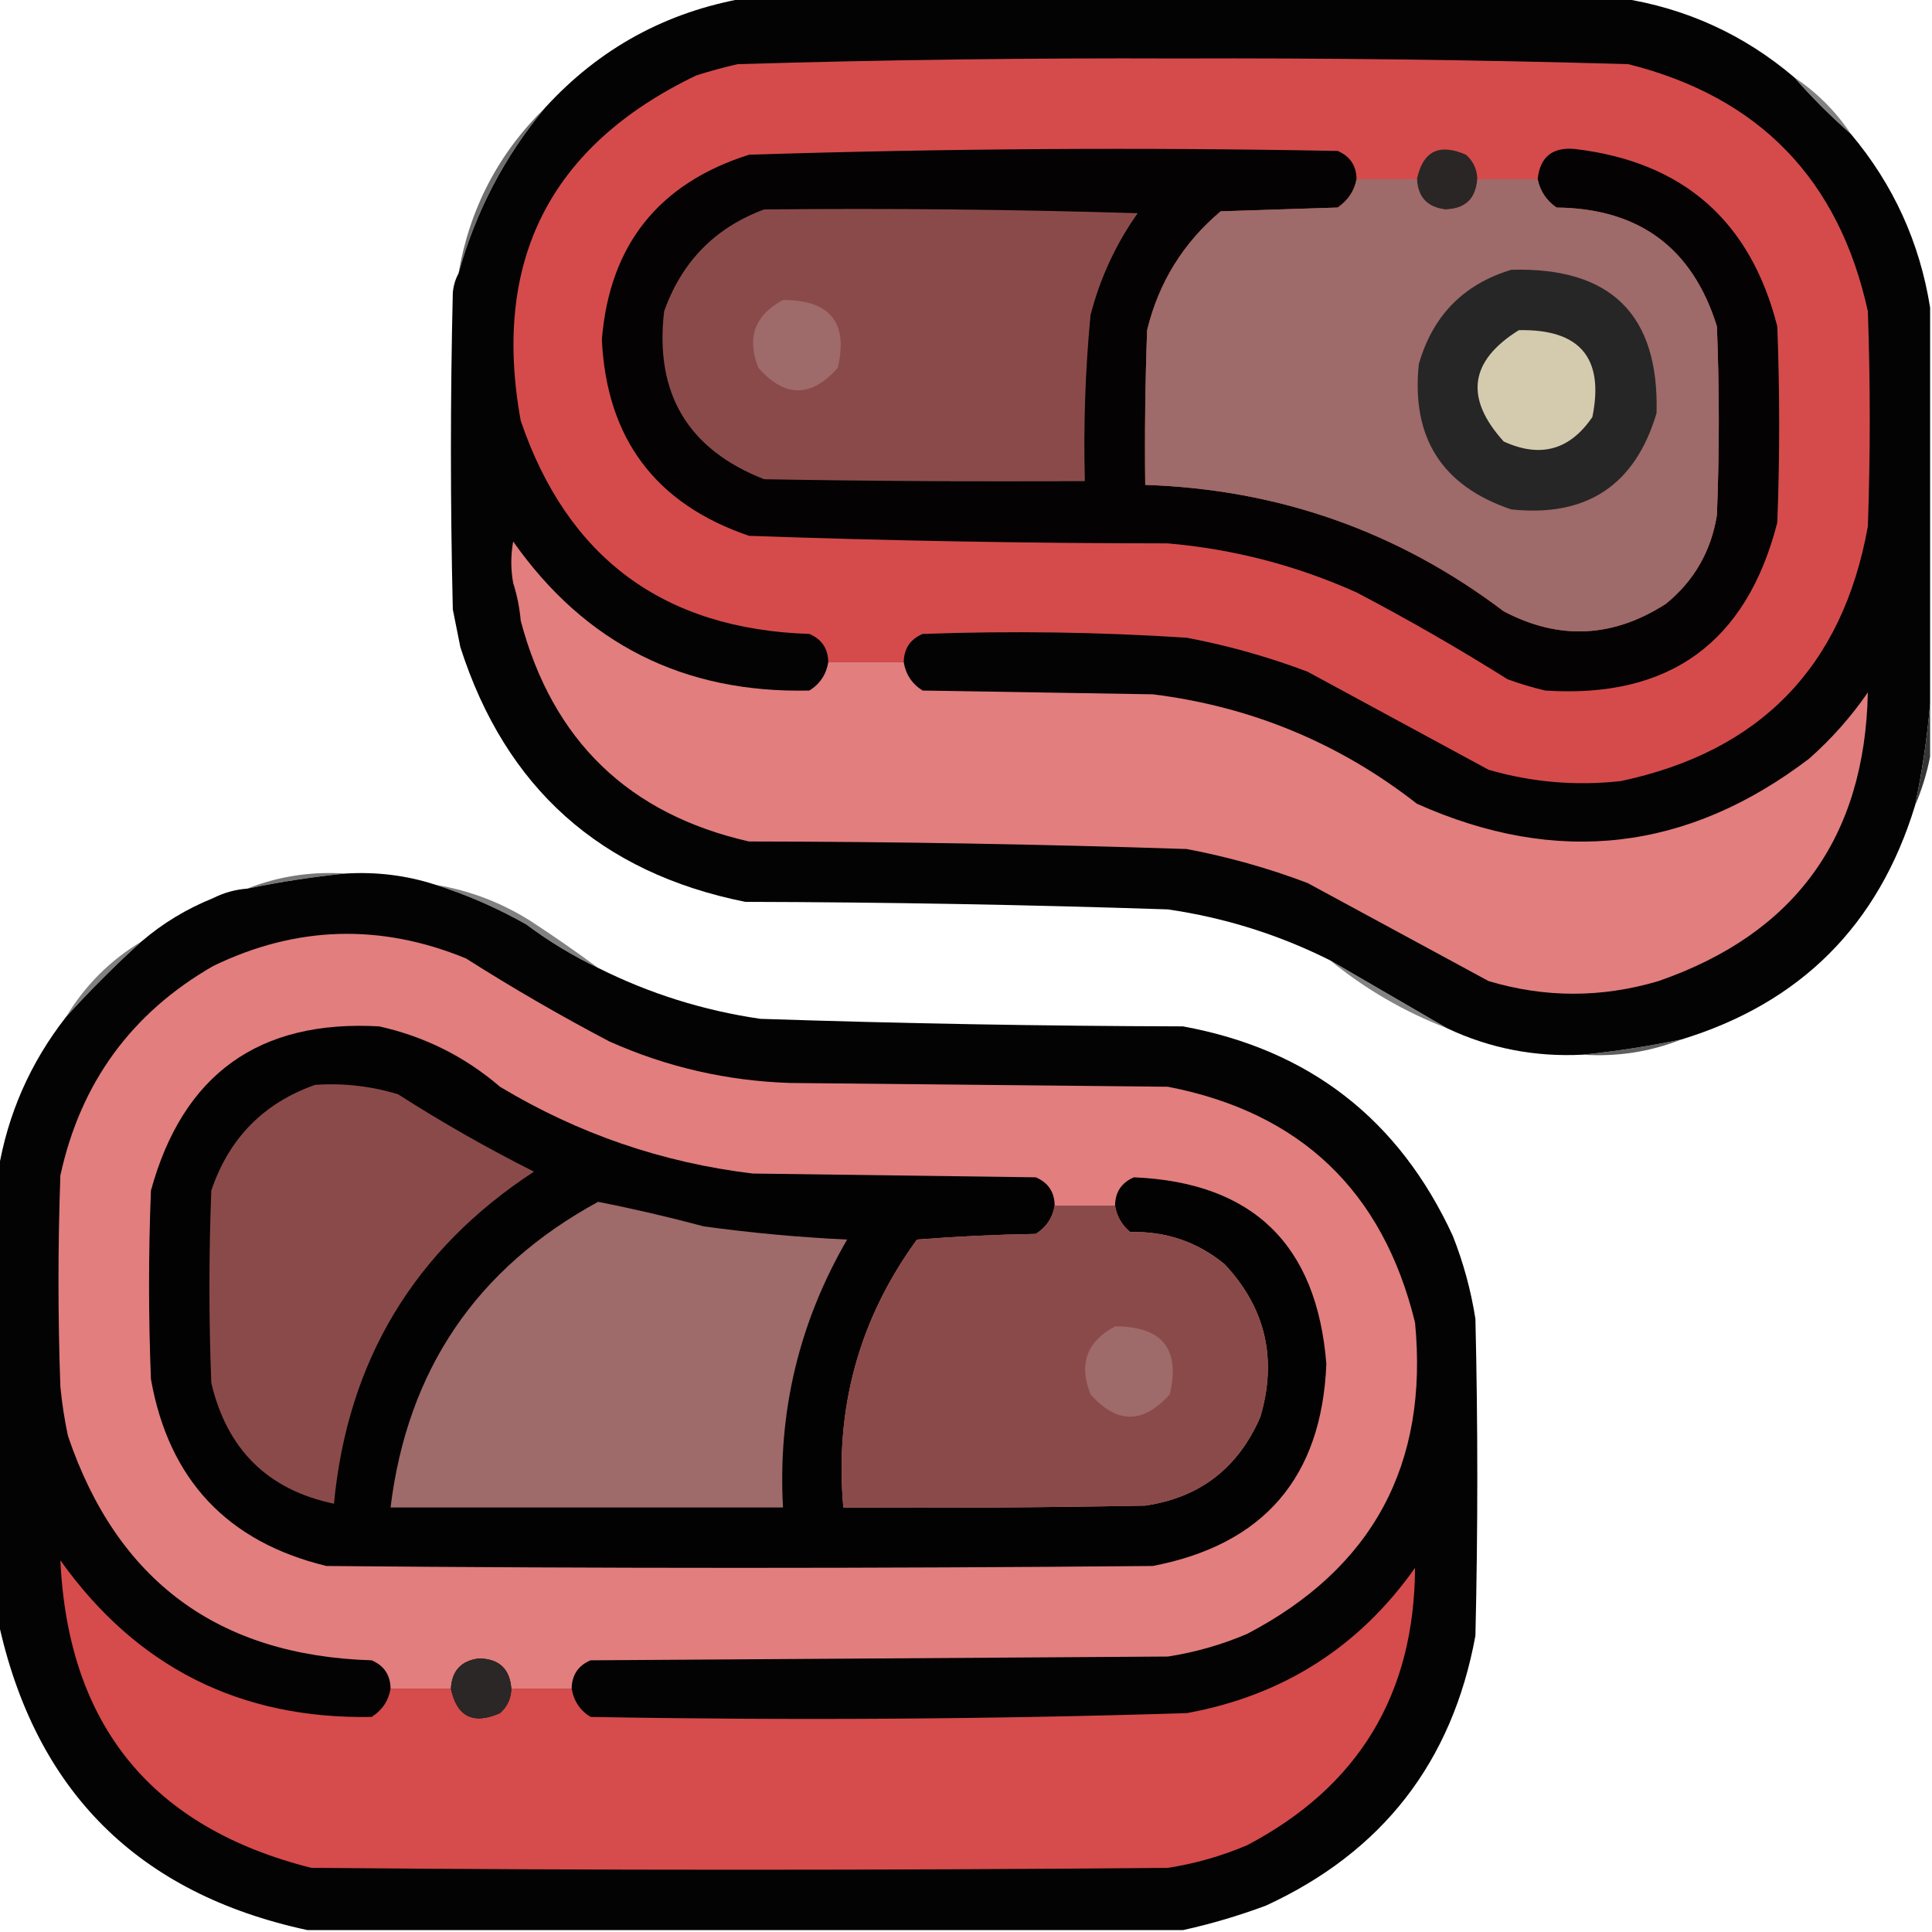 <?xml version="1.0" encoding="UTF-8"?>
<!DOCTYPE svg PUBLIC "-//W3C//DTD SVG 1.1//EN" "http://www.w3.org/Graphics/SVG/1.1/DTD/svg11.dtd">
<svg xmlns="http://www.w3.org/2000/svg" version="1.1" width="512px" height="512px" style="shape-rendering:geometricPrecision; text-rendering:geometricPrecision; image-rendering:optimizeQuality; fill-rule:evenodd; clip-rule:evenodd" xmlns:xlink="http://www.w3.org/1999/xlink">
<g><path style="opacity:1" fill="#040303" d="M 197.5,-0.5 C 274.833,-0.5 352.167,-0.5 429.5,-0.5C 446.832,2.167 462.166,9.167 475.5,20.5C 480.167,25.833 485.167,30.833 490.5,35.5C 501.739,48.876 508.739,64.209 511.5,81.5C 511.5,116.5 511.5,151.5 511.5,186.5C 510.734,195.447 509.4,204.447 507.5,213.5C 497.833,245.167 477.167,265.833 445.5,275.5C 436.768,277.29 428.101,278.624 419.5,279.5C 406.79,280.163 394.79,277.829 383.5,272.5C 373.172,266.508 362.838,260.508 352.5,254.5C 338.925,247.698 324.592,243.198 309.5,241C 272.183,239.762 234.85,239.095 197.5,239C 159.129,231.297 133.962,208.797 122,171.5C 121.333,168.167 120.667,164.833 120,161.5C 119.333,133.5 119.333,105.5 120,77.5C 120.198,75.618 120.698,73.952 121.5,72.5C 126.008,56.149 133.675,41.482 144.5,28.5C 158.849,12.824 176.516,3.158 197.5,-0.5 Z"/></g>
<g><path style="opacity:1" fill="#d54b4b" d="M 239.5,175.5 C 232.833,175.5 226.167,175.5 219.5,175.5C 219.456,171.91 217.789,169.41 214.5,168C 175.918,166.737 150.418,147.903 138,111.5C 130.285,69.096 145.785,38.596 184.5,20C 188.123,18.844 191.789,17.844 195.5,17C 234.296,15.848 273.129,15.348 312,15.5C 351.858,15.357 391.691,15.857 431.5,17C 466.18,25.68 487.346,47.514 495,82.5C 495.667,101.5 495.667,120.5 495,139.5C 488.325,176.665 466.492,199.165 429.5,207C 417.61,208.31 405.943,207.31 394.5,204C 378.5,195.333 362.5,186.667 346.5,178C 336.079,174.062 325.412,171.062 314.5,169C 291.187,167.486 267.854,167.152 244.5,168C 241.211,169.41 239.544,171.91 239.5,175.5 Z"/></g>
<g><path style="opacity:0.58" fill="#262626" d="M 475.5,20.5 C 481.5,24.5 486.5,29.5 490.5,35.5C 485.167,30.833 480.167,25.833 475.5,20.5 Z"/></g>
<g><path style="opacity:1" fill="#040202" d="M 359.5,47.5 C 358.909,50.614 357.242,53.114 354.5,55C 344.167,55.333 333.833,55.667 323.5,56C 313.573,64.35 307.073,74.85 304,87.5C 303.5,101.163 303.333,114.829 303.5,128.5C 338.837,129.666 370.504,140.832 398.5,162C 413.137,169.715 427.47,169.048 441.5,160C 448.966,153.904 453.466,146.071 455,136.5C 455.667,119.833 455.667,103.167 455,86.5C 448.555,65.736 434.388,55.236 412.5,55C 409.834,53.167 408.168,50.667 407.5,47.5C 408.12,41.554 411.453,38.888 417.5,39.5C 446.094,42.928 463.928,58.595 471,86.5C 471.667,103.833 471.667,121.167 471,138.5C 462.845,170.332 442.345,185.166 409.5,183C 406.107,182.202 402.774,181.202 399.5,180C 386.493,171.828 373.16,164.161 359.5,157C 343.602,149.858 326.935,145.525 309.5,144C 272.453,143.975 235.453,143.308 198.5,142C 173.741,133.564 160.741,116.231 159.5,90C 161.529,64.945 174.529,48.611 198.5,41C 250.455,39.351 302.455,39.018 354.5,40C 357.789,41.41 359.456,43.91 359.5,47.5 Z"/></g>
<g><path style="opacity:1" fill="#2a2626" d="M 391.5,47.5 C 391.123,52.709 388.29,55.375 383,55.5C 378.265,54.932 375.765,52.265 375.5,47.5C 377.054,40.056 381.388,37.889 388.5,41C 390.451,42.734 391.451,44.901 391.5,47.5 Z"/></g>
<g><path style="opacity:1" fill="#9e6a6a" d="M 359.5,47.5 C 364.833,47.5 370.167,47.5 375.5,47.5C 375.765,52.265 378.265,54.932 383,55.5C 388.29,55.375 391.123,52.709 391.5,47.5C 396.833,47.5 402.167,47.5 407.5,47.5C 408.168,50.667 409.834,53.167 412.5,55C 434.388,55.236 448.555,65.736 455,86.5C 455.667,103.167 455.667,119.833 455,136.5C 453.466,146.071 448.966,153.904 441.5,160C 427.47,169.048 413.137,169.715 398.5,162C 370.504,140.832 338.837,129.666 303.5,128.5C 303.333,114.829 303.5,101.163 304,87.5C 307.073,74.85 313.573,64.35 323.5,56C 333.833,55.667 344.167,55.333 354.5,55C 357.242,53.114 358.909,50.614 359.5,47.5 Z"/></g>
<g><path style="opacity:1" fill="#8b4a4a" d="M 202.5,55.5 C 235.507,55.167 268.507,55.5 301.5,56.5C 295.709,64.686 291.542,73.686 289,83.5C 287.606,98.122 287.106,112.789 287.5,127.5C 259.165,127.667 230.831,127.5 202.5,127C 182.285,119.086 173.452,104.253 176,82.5C 180.685,69.316 189.518,60.316 202.5,55.5 Z"/></g>
<g><path style="opacity:0.656" fill="#232323" d="M 144.5,28.5 C 133.675,41.482 126.008,56.149 121.5,72.5C 124.455,55.253 132.121,40.587 144.5,28.5 Z"/></g>
<g><path style="opacity:1" fill="#262626" d="M 400.5,71.5 C 426.89,70.724 439.723,83.391 439,109.5C 433.318,128.602 420.485,137.102 400.5,135C 382.143,128.81 373.976,115.976 376,96.5C 379.683,83.651 387.85,75.318 400.5,71.5 Z"/></g>
<g><path style="opacity:1" fill="#9f6a6a" d="M 207.5,79.5 C 220.018,79.505 224.851,85.505 222,97.5C 214.966,105.413 207.966,105.413 201,97.5C 197.82,89.532 199.987,83.532 207.5,79.5 Z"/></g>
<g><path style="opacity:1" fill="#d4cbaf" d="M 402.5,87.5 C 418.678,87.168 425.178,94.834 422,110.5C 416.039,119.283 408.206,121.449 398.5,117C 388.083,105.501 389.416,95.667 402.5,87.5 Z"/></g>
<g><path style="opacity:1" fill="#e27e7e" d="M 219.5,175.5 C 226.167,175.5 232.833,175.5 239.5,175.5C 240.04,178.745 241.706,181.245 244.5,183C 264.833,183.333 285.167,183.667 305.5,184C 331.567,187.24 354.901,196.907 375.5,213C 412.592,229.605 447.258,225.605 479.5,201C 485.41,195.761 490.577,189.928 495,183.5C 494.204,221.95 475.704,247.45 439.5,260C 424.446,264.465 409.446,264.465 394.5,260C 378.532,251.348 362.532,242.681 346.5,234C 336.091,230.064 325.424,227.064 314.5,225C 275.857,223.723 237.19,223.056 198.5,223C 166.581,215.749 146.415,196.249 138,164.5C 137.703,161.086 137.036,157.753 136,154.5C 135.333,150.833 135.333,147.167 136,143.5C 155.071,170.619 181.237,183.786 214.5,183C 217.29,181.254 218.957,178.754 219.5,175.5 Z"/></g>
<g><path style="opacity:0.92" fill="#252525" d="M 511.5,186.5 C 511.5,191.167 511.5,195.833 511.5,200.5C 510.634,204.96 509.301,209.293 507.5,213.5C 509.4,204.447 510.734,195.447 511.5,186.5 Z"/></g>
<g><path style="opacity:0.62" fill="#242424" d="M 91.5,231.5 C 82.899,232.376 74.232,233.71 65.5,235.5C 73.736,232.24 82.403,230.907 91.5,231.5 Z"/></g>
<g><path style="opacity:1" fill="#040303" d="M 91.5,231.5 C 99.829,230.992 107.829,231.992 115.5,234.5C 123.761,237.124 131.761,240.624 139.5,245C 145.474,249.483 151.807,253.317 158.5,256.5C 172.075,263.302 186.408,267.802 201.5,270C 238.817,271.238 276.15,271.905 313.5,272C 346.936,278.134 370.769,296.634 385,327.5C 387.816,334.614 389.816,341.947 391,349.5C 391.667,377.5 391.667,405.5 391,433.5C 384.866,466.936 366.366,490.769 335.5,505C 328.193,507.718 320.859,509.885 313.5,511.5C 236.167,511.5 158.833,511.5 81.5,511.5C 36.5,501.833 9.167,474.5 -0.5,429.5C -0.5,389.833 -0.5,350.167 -0.5,310.5C 2.009,295.308 8.009,281.641 17.5,269.5C 23.833,262.5 30.5,255.833 37.5,249.5C 43.104,244.688 49.437,240.854 56.5,238C 59.353,236.57 62.353,235.737 65.5,235.5C 74.232,233.71 82.899,232.376 91.5,231.5 Z"/></g>
<g><path style="opacity:1" fill="#e27e7e" d="M 151.5,447.5 C 146.167,447.5 140.833,447.5 135.5,447.5C 135.123,442.291 132.29,439.625 127,439.5C 122.255,440.078 119.755,442.744 119.5,447.5C 114.167,447.5 108.833,447.5 103.5,447.5C 103.456,443.91 101.789,441.41 98.5,440C 57.834,438.762 31.001,418.928 18,380.5C 17.088,376.205 16.422,371.872 16,367.5C 15.333,348.833 15.333,330.167 16,311.5C 21.346,286.947 34.846,268.447 56.5,256C 78.491,245.346 100.825,244.68 123.5,254C 135.839,261.838 148.506,269.172 161.5,276C 176.753,282.813 192.753,286.479 209.5,287C 242.833,287.333 276.167,287.667 309.5,288C 344.655,294.821 366.489,315.654 375,350.5C 378.62,388.102 363.786,415.602 330.5,433C 323.746,435.878 316.746,437.878 309.5,439C 258.5,439.333 207.5,439.667 156.5,440C 153.211,441.41 151.544,443.91 151.5,447.5 Z"/></g>
<g><path style="opacity:0.574" fill="#242424" d="M 115.5,234.5 C 124.443,235.982 132.776,239.149 140.5,244C 146.679,248.03 152.679,252.196 158.5,256.5C 151.807,253.317 145.474,249.483 139.5,245C 131.761,240.624 123.761,237.124 115.5,234.5 Z"/></g>
<g><path style="opacity:0.57" fill="#252525" d="M 352.5,254.5 C 362.838,260.508 373.172,266.508 383.5,272.5C 372.153,268.132 361.82,262.132 352.5,254.5 Z"/></g>
<g><path style="opacity:0.577" fill="#242424" d="M 37.5,249.5 C 30.5,255.833 23.833,262.5 17.5,269.5C 22.5,261.167 29.167,254.5 37.5,249.5 Z"/></g>
<g><path style="opacity:1" fill="#030202" d="M 279.5,319.5 C 278.974,322.707 277.308,325.207 274.5,327C 263.923,327.179 253.423,327.679 243,328.5C 227.644,349.579 221.144,373.245 223.5,399.5C 250.169,399.667 276.835,399.5 303.5,399C 317.971,396.874 328.138,389.041 334,375.5C 338.543,360.075 335.377,346.575 324.5,335C 317.271,329.09 308.937,326.256 299.5,326.5C 297.266,324.619 295.933,322.285 295.5,319.5C 295.544,315.91 297.211,313.41 300.5,312C 332.009,313.34 349.009,329.84 351.5,361.5C 350.257,391.502 334.924,409.335 305.5,415C 232.5,415.667 159.5,415.667 86.5,415C 60.229,408.628 44.729,392.128 40,365.5C 39.333,348.833 39.333,332.167 40,315.5C 48.458,284.69 68.624,270.19 100.5,272C 112.551,274.692 123.218,280.026 132.5,288C 153.192,300.453 175.526,308.12 199.5,311C 224.5,311.333 249.5,311.667 274.5,312C 277.789,313.41 279.456,315.91 279.5,319.5 Z"/></g>
<g><path style="opacity:0.732" fill="#242424" d="M 445.5,275.5 C 437.264,278.76 428.597,280.093 419.5,279.5C 428.101,278.624 436.768,277.29 445.5,275.5 Z"/></g>
<g><path style="opacity:1" fill="#8b4a4a" d="M 83.5,287.5 C 91.005,286.988 98.339,287.822 105.5,290C 117.12,297.443 129.12,304.276 141.5,310.5C 109.776,331.253 92.11,360.587 88.5,398.5C 70.994,394.829 60.161,384.163 56,366.5C 55.333,349.5 55.333,332.5 56,315.5C 60.684,301.65 69.851,292.316 83.5,287.5 Z"/></g>
<g><path style="opacity:1" fill="#9f6a6a" d="M 158.5,318.5 C 167.86,320.341 177.193,322.507 186.5,325C 199.088,326.73 211.755,327.896 224.5,328.5C 211.77,350.422 206.103,374.089 207.5,399.5C 172.833,399.5 138.167,399.5 103.5,399.5C 107.966,363.042 126.299,336.042 158.5,318.5 Z"/></g>
<g><path style="opacity:1" fill="#8b4a4a" d="M 279.5,319.5 C 284.833,319.5 290.167,319.5 295.5,319.5C 295.933,322.285 297.266,324.619 299.5,326.5C 308.937,326.256 317.271,329.09 324.5,335C 335.377,346.575 338.543,360.075 334,375.5C 328.138,389.041 317.971,396.874 303.5,399C 276.835,399.5 250.169,399.667 223.5,399.5C 221.144,373.245 227.644,349.579 243,328.5C 253.423,327.679 263.923,327.179 274.5,327C 277.308,325.207 278.974,322.707 279.5,319.5 Z"/></g>
<g><path style="opacity:1" fill="#9f6a6a" d="M 295.5,351.5 C 308.018,351.505 312.851,357.505 310,369.5C 302.966,377.413 295.966,377.413 289,369.5C 285.82,361.532 287.987,355.532 295.5,351.5 Z"/></g>
<g><path style="opacity:1" fill="#d64b4b" d="M 103.5,447.5 C 108.833,447.5 114.167,447.5 119.5,447.5C 121.068,454.951 125.402,457.118 132.5,454C 134.451,452.266 135.451,450.099 135.5,447.5C 140.833,447.5 146.167,447.5 151.5,447.5C 152.057,450.792 153.724,453.292 156.5,455C 209.189,455.96 261.856,455.626 314.5,454C 339.98,449.353 360.147,436.519 375,415.5C 374.842,448.997 360.009,473.497 330.5,489C 323.744,491.879 316.744,493.879 309.5,495C 233.833,495.667 158.167,495.667 82.5,495C 40.2,484.358 18.033,457.192 16,413.5C 36.166,441.833 63.666,455.666 98.5,455C 101.308,453.207 102.974,450.707 103.5,447.5 Z"/></g>
<g><path style="opacity:1" fill="#2b2727" d="M 135.5,447.5 C 135.451,450.099 134.451,452.266 132.5,454C 125.402,457.118 121.068,454.951 119.5,447.5C 119.755,442.744 122.255,440.078 127,439.5C 132.29,439.625 135.123,442.291 135.5,447.5 Z"/></g>
</svg>
